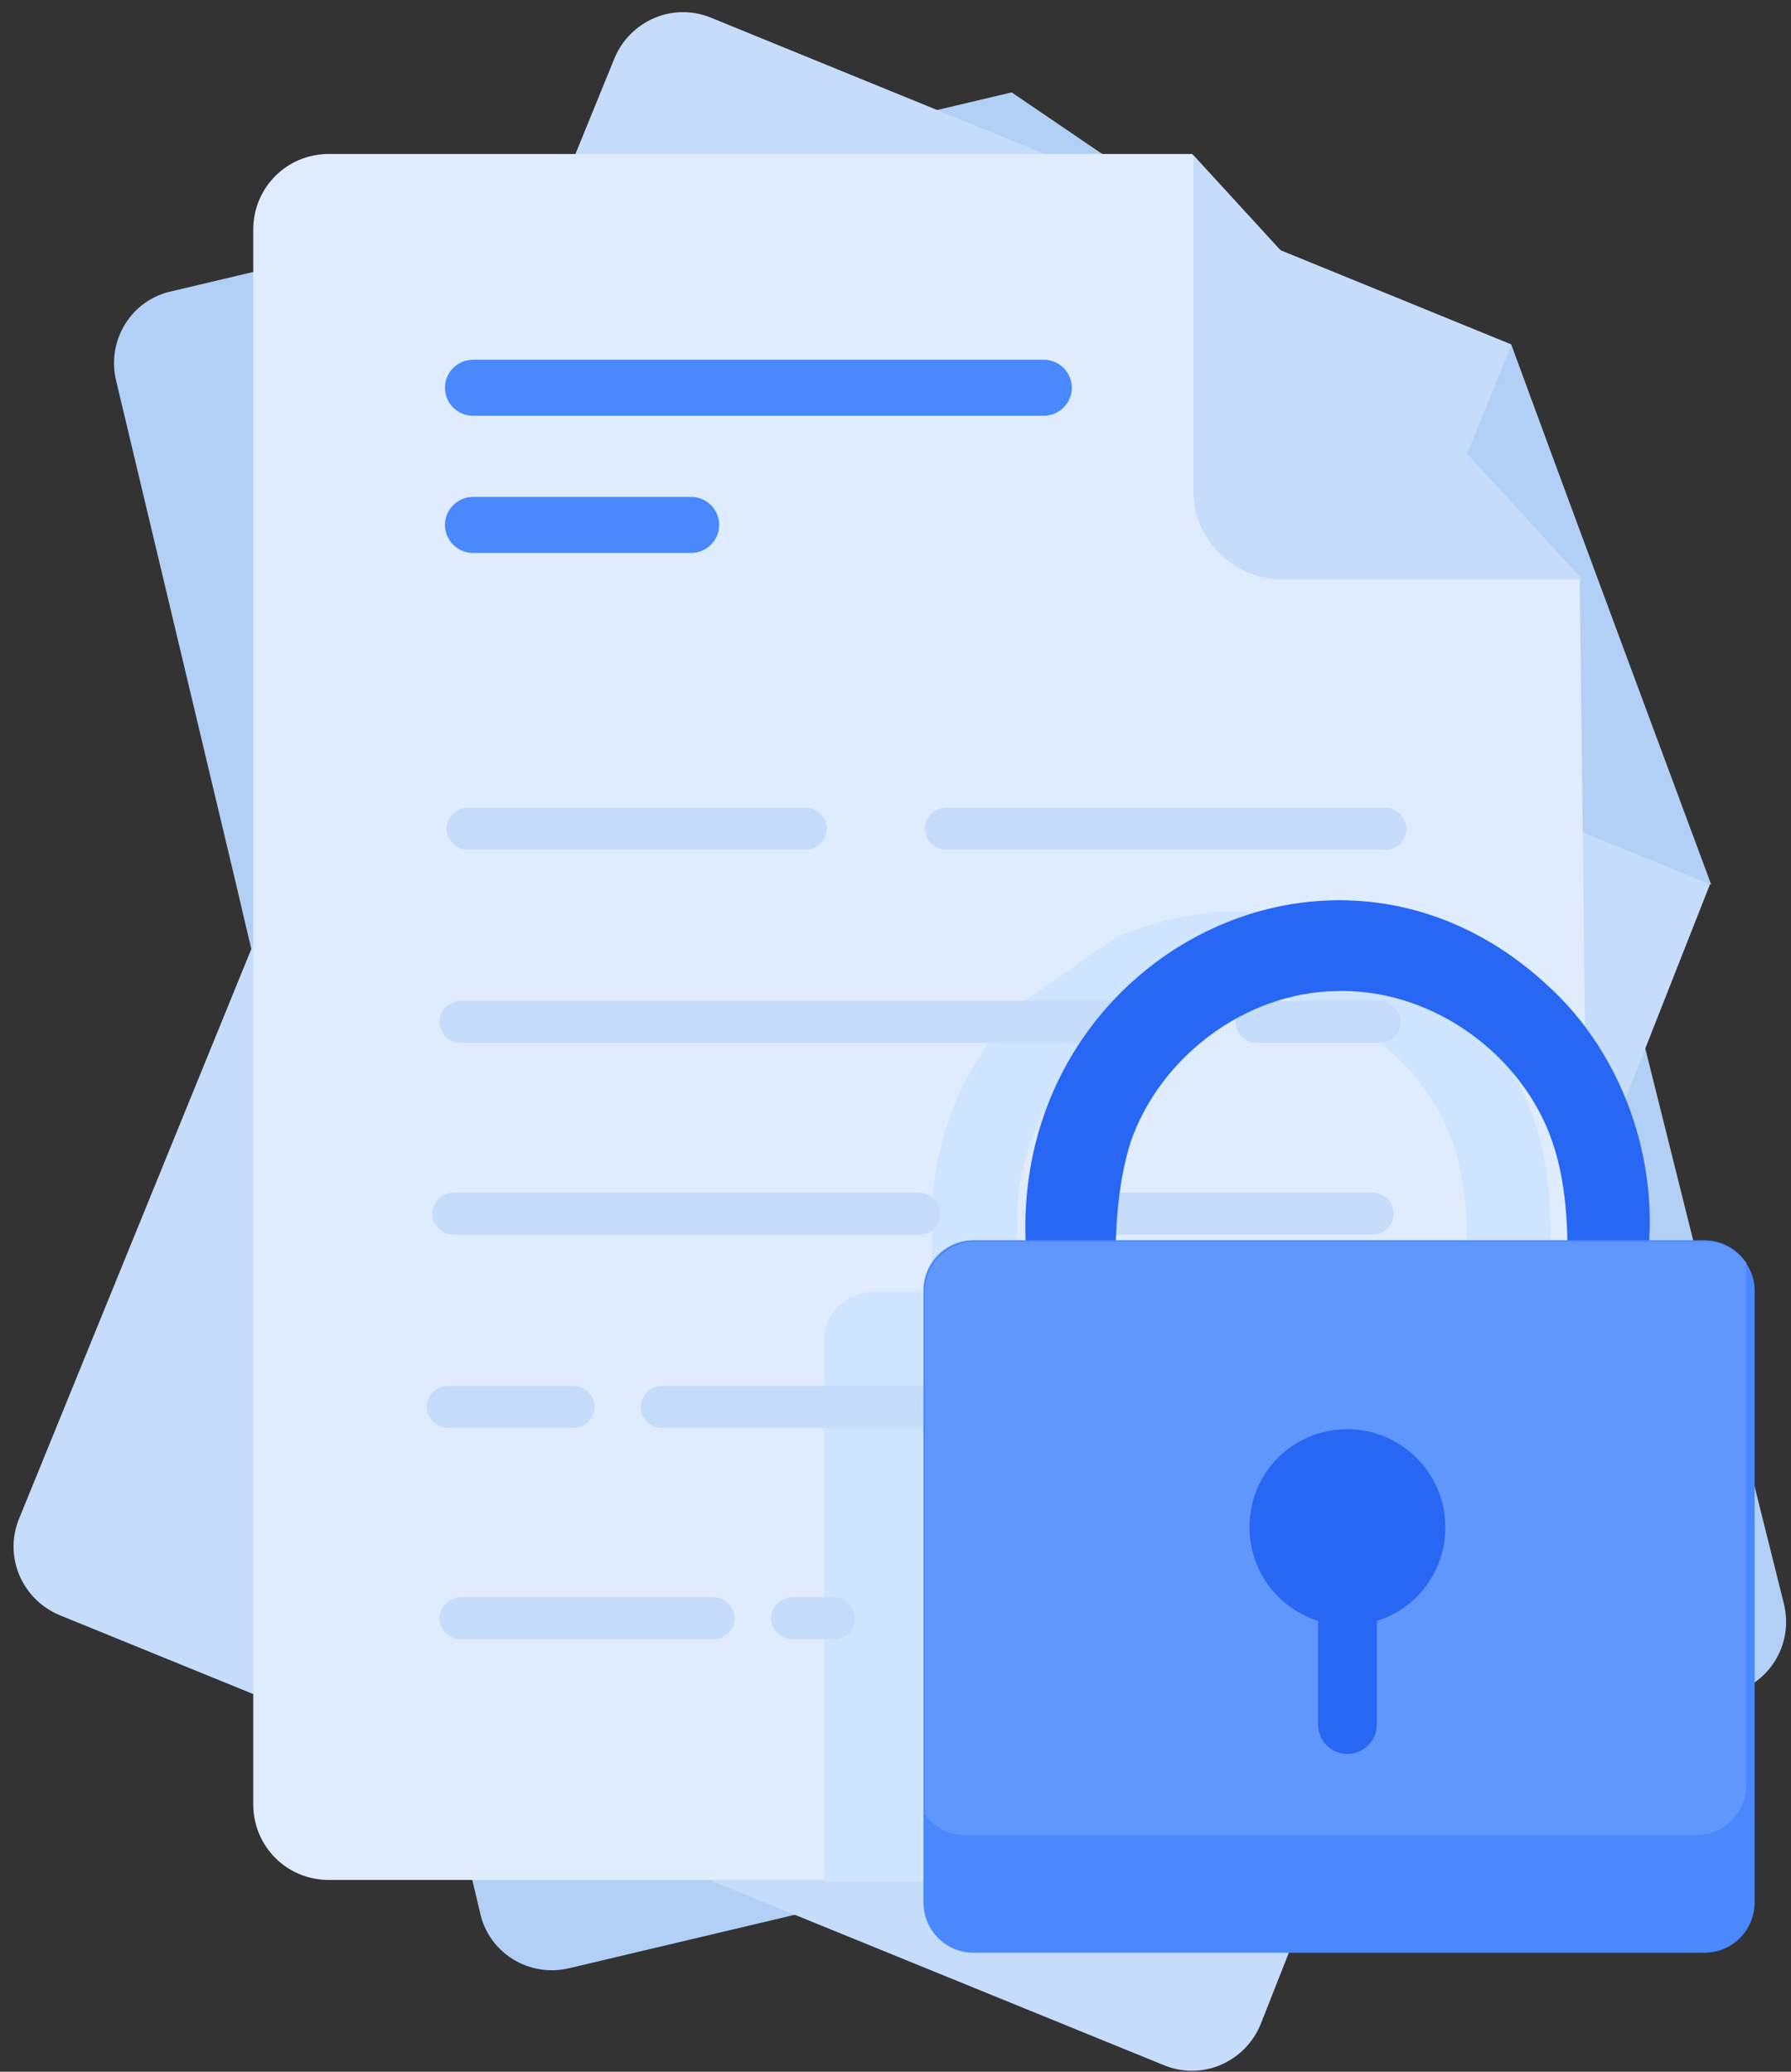 <?xml version="1.0" encoding="UTF-8"?>
<svg width="128px" height="148px" viewBox="0 0 128 148" version="1.1" xmlns="http://www.w3.org/2000/svg" xmlns:xlink="http://www.w3.org/1999/xlink">
    <rect x="0" y="0" width="128" height="148" fill="#333333" stroke="none"/>
    <!-- Generator: Sketch 51.2 (57519) - http://www.bohemiancoding.com/sketch -->
    <title>Secure_Files</title>
    <desc>Created with Sketch.</desc>
    <defs></defs>
    <g id="Page-1" stroke="none" stroke-width="1" fill="none" fill-rule="evenodd">
        <g id="Secure_Files" fill-rule="nonzero">
            <path d="M17.5,65.8 L8.3,27.2 C7.6,24.3 9.4,21.4 12.3,20.8 L72.3,6.6 L106.3,29.7 L127.5,114.6 C128.2,117.5 126.4,120.4 123.5,121 L40.7,140.6 C37.8,141.3 34.9,139.5 34.3,136.6 L16.8,62.9" id="Shape" fill="#B2D0F5"></path>
            <g id="Group">
                <g id="Shape">
                    <path d="M122.2,63.2 L90.1,144.6 C89,147.3 85.9,148.7 83.1,147.5 L4.3,115.4 C1.6,114.3 0.2,111.2 1.4,108.4 L43.9,4.2 C45,1.5 48.1,0.1 50.9,1.3 L108,24.6 L122.2,63.2 Z" fill="#C5DCFA"></path>
                    <path d="M108,24.7 L98.9,47 C97.6,50.1 99.3,53.8 102.4,55.1 L122.3,63.2" fill="#B2D0F5"></path>
                </g>
                <g transform="translate(18, 11)" id="Shape">
                    <path d="M96,117.9 C96,120.9 93.6,123.3 90.6,123.3 L5.5,123.3 C2.5,123.3 0.1,120.9 0.1,117.9 L0.1,5.4 C0.1,2.4 2.5,0 5.5,0 L67.2,0 L94.9,30.3 L95.5,81.1 L96,117.9 Z" fill="#DFECFD"></path>
                    <path d="M95.6,81.2 L92.8,81.2 C92.8,75.8 93.3,70.8 89.6,64.7 C89.6,64.7 89.6,64.7 89.6,64.7 C89.5,64.5 87.5,61.6 87.3,61.6 C80.9,54.3 70.5,52.1 61.7,56 L55.1,60.6 C51.1,64.6 48.6,70.1 48.6,76.2 L48.6,81.3 L44.4,81.3 C42.5,81.3 40.9,82.8 40.9,84.8 L40.9,123.4 L90.6,123.4 C93.6,123.4 96,121 96,118 L95.6,81.2 Z M86.8,81.2 L54.7,81.2 L54.7,76.1 C54.7,62.2 71.5,54.4 82.1,64.8 C87.5,70.2 86.8,76.2 86.8,81.2 Z" fill="#CFE4FF"></path>
                    <path d="M80.3,91 L29.3,91 C28.5,91 27.8,90.3 27.8,89.5 C27.8,88.7 28.5,88 29.3,88 L80.3,88 C81.1,88 81.8,88.7 81.8,89.5 C81.8,90.3 81.1,91 80.3,91 Z" fill="#C5DCFA"></path>
                    <path d="M23,91 L14,91 C13.2,91 12.5,90.3 12.5,89.5 C12.5,88.7 13.2,88 14,88 L23,88 C23.8,88 24.5,88.7 24.5,89.5 C24.5,90.3 23.8,91 23,91 Z" fill="#C5DCFA"></path>
                    <path d="M80.1,77.2 L57.3,77.2 C56.5,77.2 55.8,76.5 55.8,75.7 C55.8,74.9 56.5,74.2 57.3,74.2 L80.1,74.2 C80.9,74.2 81.6,74.9 81.6,75.7 C81.6,76.5 81,77.2 80.1,77.2 Z" fill="#C5DCFA"></path>
                    <path d="M47.7,77.2 L14.4,77.2 C13.6,77.2 12.9,76.5 12.9,75.7 C12.9,74.9 13.6,74.2 14.4,74.2 L47.7,74.2 C48.5,74.2 49.2,74.9 49.2,75.7 C49.2,76.5 48.6,77.2 47.7,77.2 Z" fill="#C5DCFA"></path>
                    <path d="M80.6,63.5 L71.8,63.5 C71,63.5 70.3,62.8 70.3,62 C70.3,61.2 71,60.5 71.8,60.5 L80.6,60.5 C81.4,60.5 82.1,61.2 82.1,62 C82.1,62.8 81.4,63.5 80.6,63.5 Z" fill="#C5DCFA"></path>
                    <path d="M63.6,63.5 L14.9,63.5 C14.1,63.5 13.4,62.8 13.4,62 C13.4,61.2 14.1,60.5 14.9,60.5 L63.6,60.5 C64.4,60.5 65.1,61.2 65.1,62 C65.1,62.8 64.4,63.5 63.6,63.5 Z" fill="#C5DCFA"></path>
                    <path d="M41.6,106.1 L38.6,106.1 C37.8,106.1 37.1,105.4 37.1,104.6 C37.1,103.8 37.8,103.1 38.6,103.1 L41.6,103.1 C42.4,103.1 43.1,103.8 43.1,104.6 C43.1,105.4 42.5,106.1 41.6,106.1 Z" fill="#C5DCFA"></path>
                    <path d="M33,106.1 L14.9,106.1 C14.1,106.1 13.4,105.4 13.4,104.6 C13.4,103.8 14.1,103.1 14.9,103.1 L33,103.1 C33.8,103.1 34.5,103.8 34.5,104.6 C34.5,105.4 33.8,106.1 33,106.1 Z" fill="#C5DCFA"></path>
                    <path d="M81,49.7 L49.6,49.7 C48.8,49.7 48.1,49 48.1,48.2 C48.1,47.4 48.8,46.7 49.6,46.7 L81,46.7 C81.8,46.7 82.5,47.4 82.5,48.2 C82.5,49 81.9,49.7 81,49.7 Z" fill="#C5DCFA"></path>
                    <path d="M39.6,49.7 L15.4,49.7 C14.6,49.7 13.9,49 13.9,48.2 C13.9,47.4 14.6,46.7 15.4,46.7 L39.6,46.7 C40.4,46.7 41.1,47.4 41.1,48.2 C41.1,49 40.4,49.7 39.6,49.7 Z" fill="#C5DCFA"></path>
                    <path d="M56.6,18.7 L15.8,18.7 C14.7,18.7 13.8,17.8 13.8,16.7 C13.8,15.6 14.7,14.7 15.8,14.7 L56.6,14.7 C57.7,14.7 58.6,15.6 58.6,16.7 C58.6,17.8 57.7,18.7 56.6,18.7 Z" fill="#4988FD"></path>
                    <path d="M31.4,28.5 L15.8,28.5 C14.7,28.5 13.8,27.6 13.8,26.5 C13.8,25.4 14.7,24.5 15.8,24.5 L31.4,24.5 C32.5,24.5 33.4,25.4 33.4,26.5 C33.4,27.6 32.5,28.5 31.4,28.5 Z" fill="#4988FD"></path>
                    <path d="M67.3,0.1 L67.3,24.2 C67.3,27.5 70.2,30.4 73.6,30.4 L95.1,30.4" fill="#C5DCFA"></path>
                </g>
                <g transform="translate(66, 64)" id="Shape">
                    <path d="M7.6,27.8 C9.4,27.8 11.9,27.5 13.7,27.5 C13.7,24.2 13.8,20.8 14.8,17.6 C16.9,11.5 23,6.9 29.5,6.8 C36,6.6 42.3,10.9 44.7,16.9 C46,20.2 46.1,23.9 46,27.5 C47.8,27.5 49.7,27.5 51.5,27.5 C53,19.9 50.3,11.5 44.5,6.3 C28.6,-8.3 4.2,5.7 7.6,27.8 Z" fill="#2767F4"></path>
                    <path d="M59.4,28.2 L59.4,71.9 C59.4,73.9 57.8,75.5 55.8,75.5 L3.6,75.5 C1.6,75.5 4.54747351e-13,73.9 4.54747351e-13,71.9 L4.54747351e-13,28.2 C4.54747351e-13,26.2 1.6,24.6 3.6,24.6 L55.8,24.6 C57,24.6 58.1,25.2 58.7,26.1 C59.2,26.8 59.4,27.5 59.4,28.2 Z" fill="#4988FD"></path>
                    <path d="M58.8,26.2 L58.8,63.5 C58.8,65.5 57.2,67.1 55.2,67.1 L3,67.1 C1.8,67.1 0.7,66.5 0.1,65.6 L0.1,28.3 C0.1,26.3 1.7,24.7 3.7,24.7 L55.9,24.7 C57.1,24.7 58.1,25.3 58.8,26.2 Z" fill="#6097FD"></path>
                    <path d="M37.3,45.1 C37.3,48.2 35.3,50.9 32.4,51.8 L32.4,59.2 C32.4,60.4 31.4,61.3 30.3,61.3 C29.1,61.3 28.2,60.3 28.2,59.2 L28.2,51.8 C25.4,50.9 23.3,48.3 23.3,45.1 C23.3,41.2 26.4,38.1 30.3,38.1 C34.2,38.1 37.3,41.3 37.3,45.1 Z" fill="#2767F4"></path>
                </g>
            </g>
        </g>
    </g>
</svg>